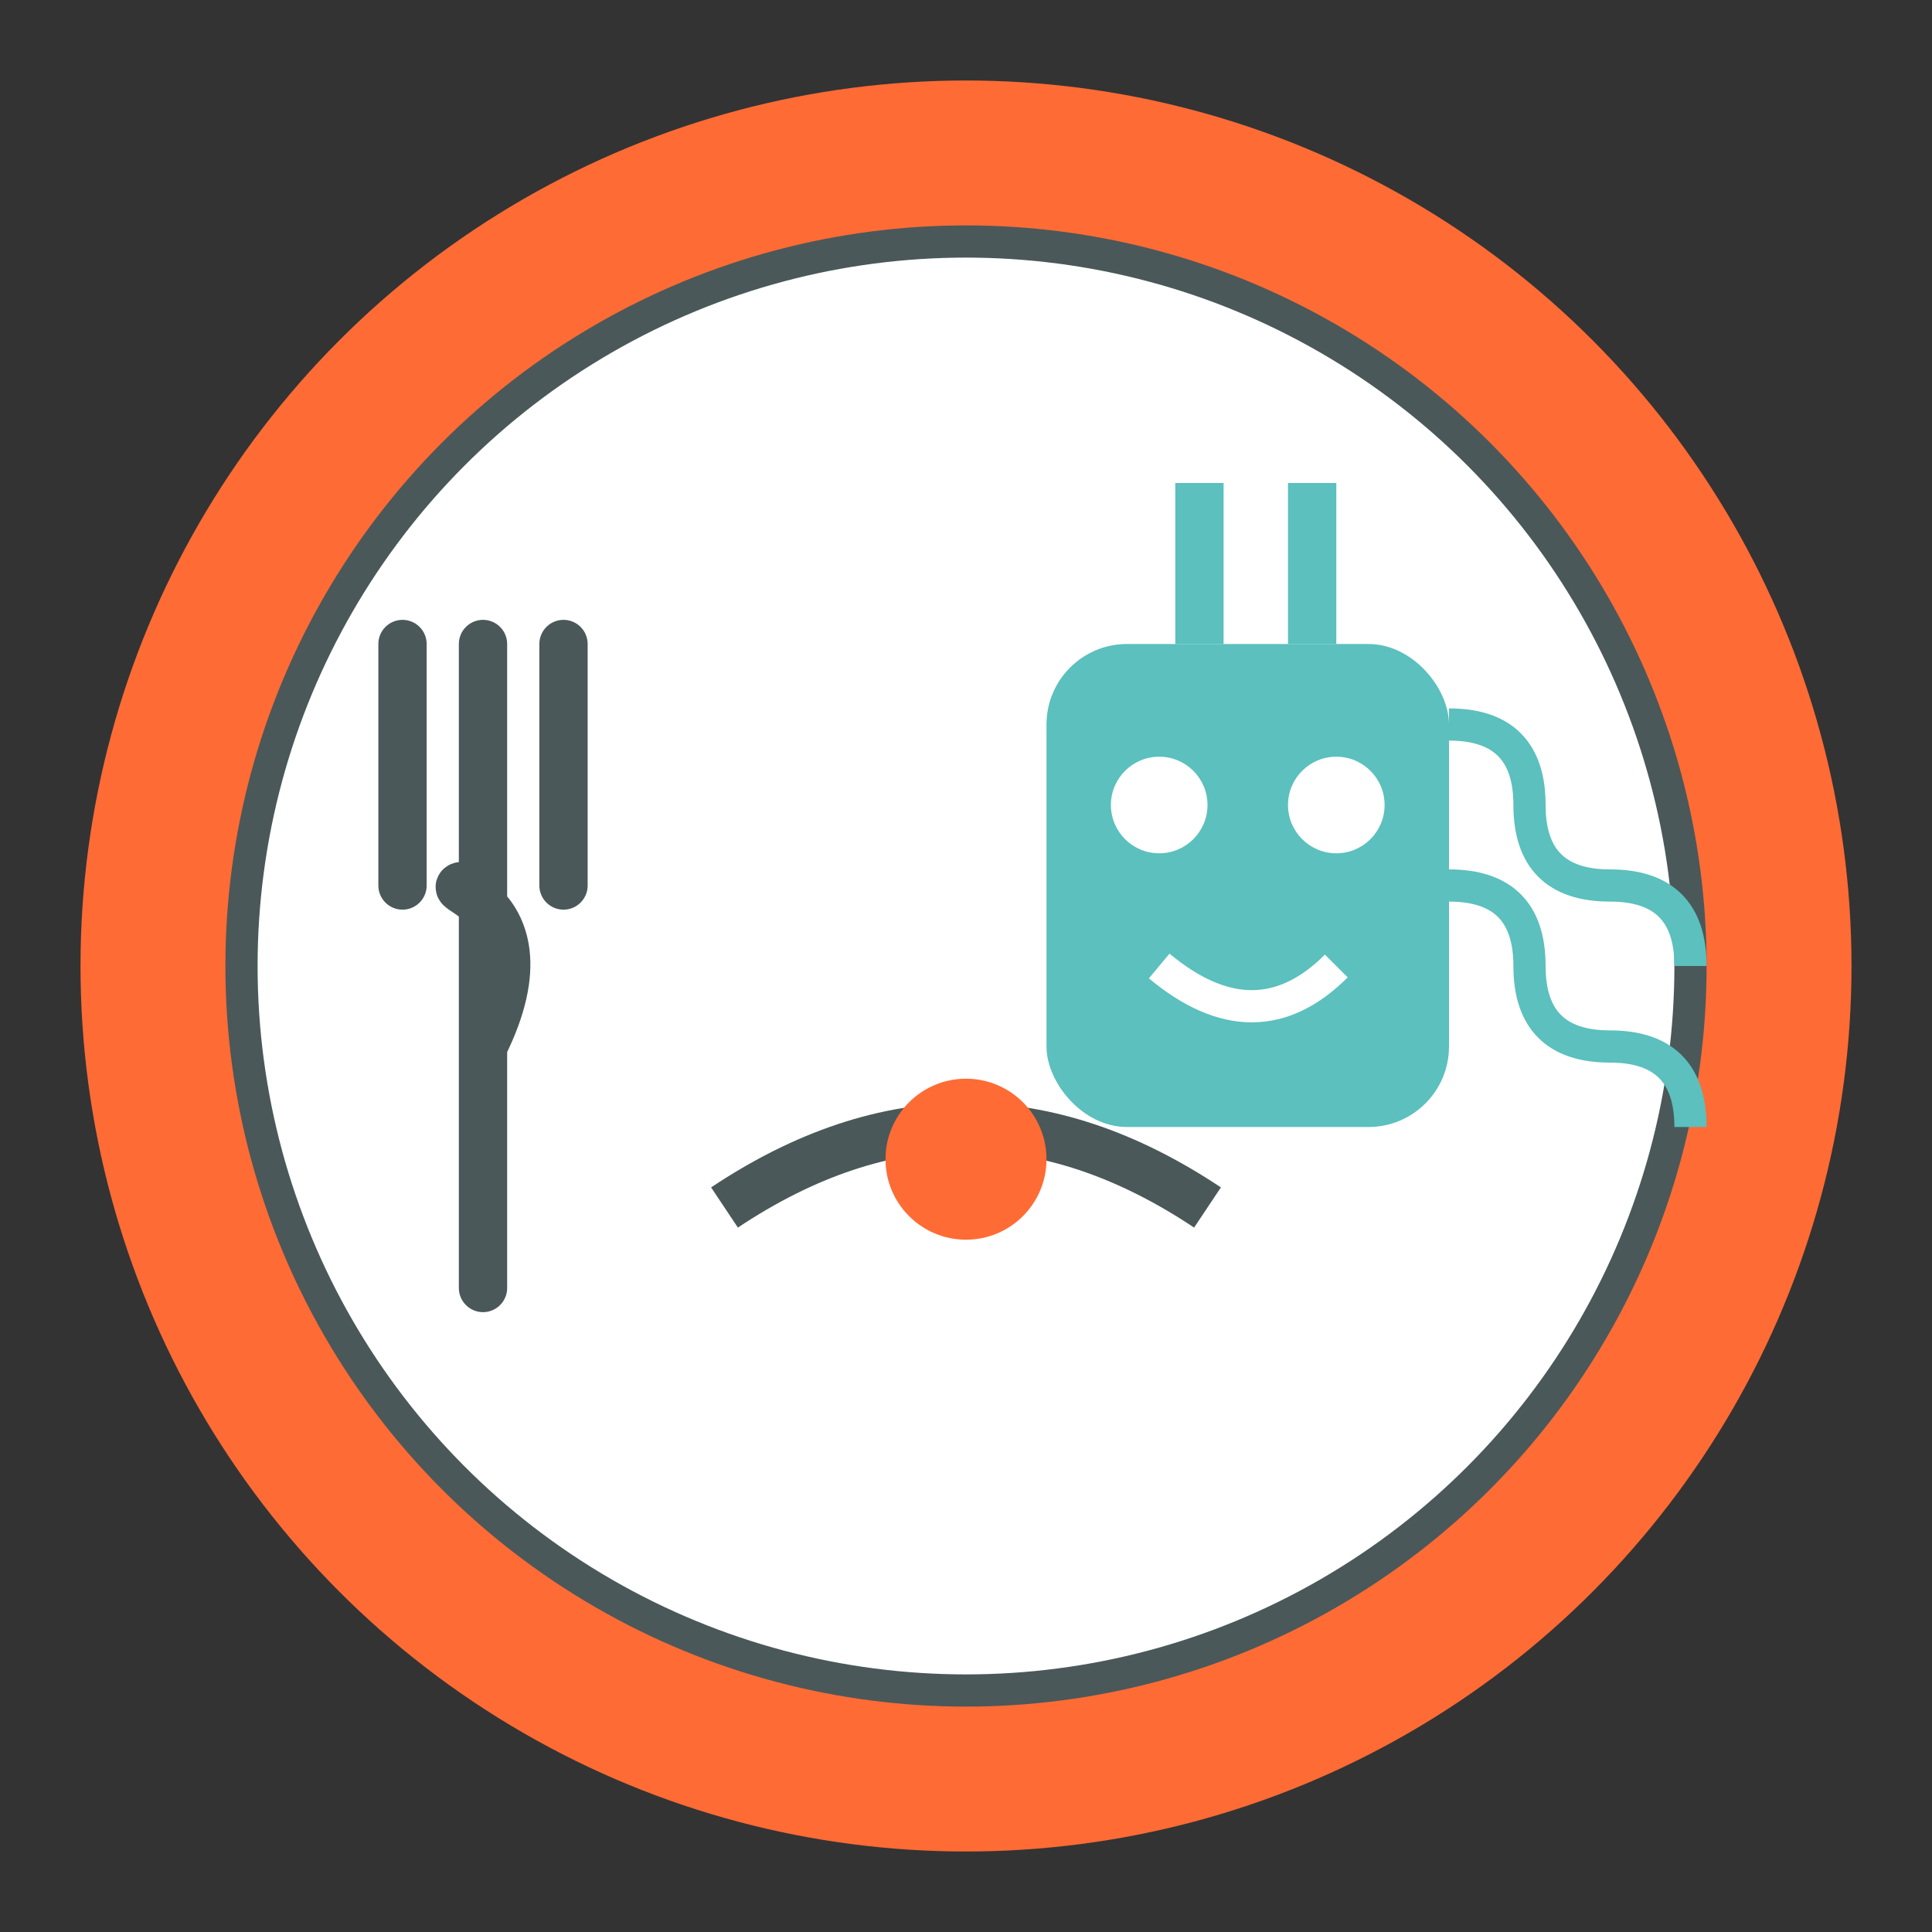 <svg viewBox="0 0 120 120" xmlns="http://www.w3.org/2000/svg">
  <rect x="0" y="0" width="120" height="120" fill="#333333" stroke="none"/>
  <!-- Background circle -->
  <circle cx="60" cy="60" r="55" fill="#ff6b35" />
  
  <!-- Plate -->
  <circle cx="60" cy="60" r="45" fill="white" stroke="#4a5859" stroke-width="2" />
  
  <!-- Fork -->
  <path d="M30 40 L30 80 M25 40 L25 55 M35 40 L35 55 M30 55 C25 55, 35 55, 30 65" stroke="#4a5859" stroke-width="3" stroke-linecap="round" />
  
  <!-- Robot/AI element -->
  <rect x="65" y="40" width="25" height="30" rx="5" fill="#5bc0be" />
  <circle cx="72" cy="50" r="3" fill="white" />
  <circle cx="83" cy="50" r="3" fill="white" />
  <path d="M72 60 Q78 65, 83 60" stroke="white" stroke-width="2" fill="none" />
  <rect x="73" y="30" width="3" height="10" fill="#5bc0be" />
  <rect x="80" y="30" width="3" height="10" fill="#5bc0be" />
  
  <!-- Menu item -->
  <path d="M45 75 Q60 65, 75 75" stroke="#4a5859" stroke-width="3" fill="none" />
  <circle cx="60" cy="72" r="5" fill="#ff6b35" />
  
  <!-- AI Waves -->
  <path d="M90 45 Q95 45, 95 50 Q95 55, 100 55 Q105 55, 105 60" stroke="#5bc0be" stroke-width="2" fill="none" />
  <path d="M90 55 Q95 55, 95 60 Q95 65, 100 65 Q105 65, 105 70" stroke="#5bc0be" stroke-width="2" fill="none" />
</svg>
